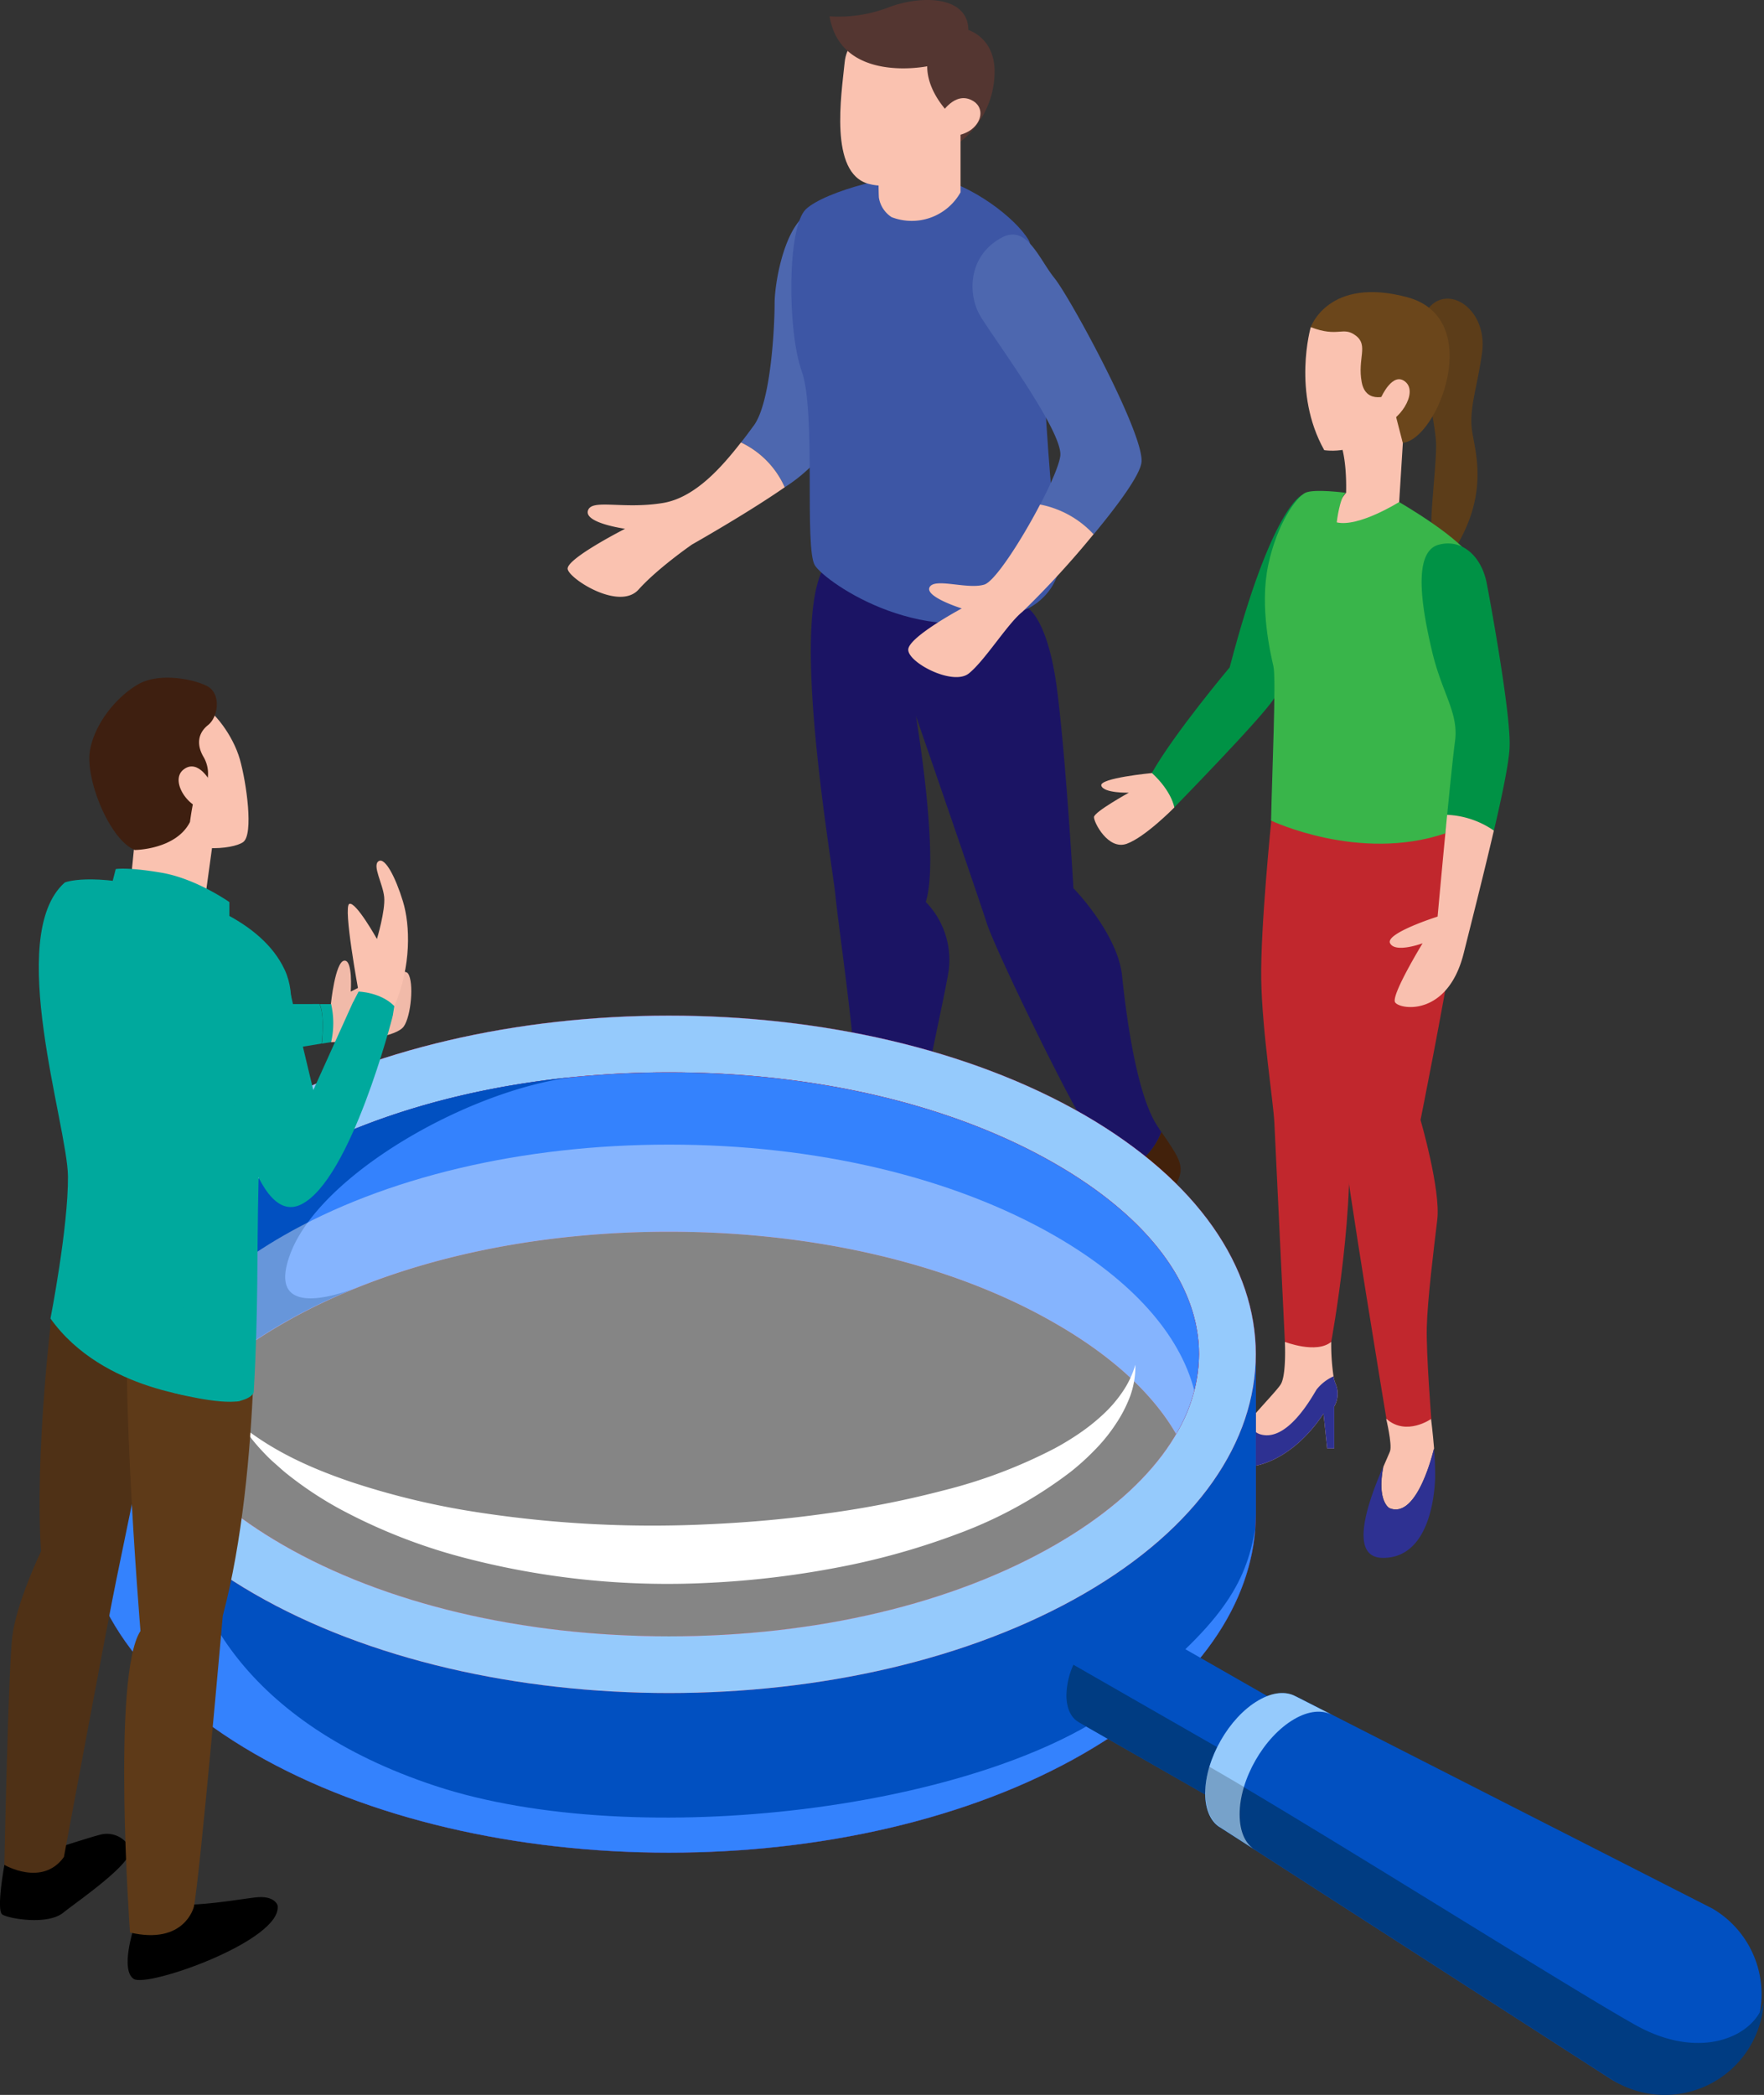 <svg id="Layer_1" data-name="Layer 1" xmlns="http://www.w3.org/2000/svg" viewBox="0 0 336.15 399.19"><rect x="0" y="0" width="336.15" height="399.19" fill="#333333" stroke="none"/><defs><style>.cls-1{fill:#009245;}.cls-2{fill:#fac2b0;}.cls-3{fill:#2e3192;}.cls-4{fill:#c1272d;}.cls-5{fill:#5c3d19;}.cls-6{fill:#39b54a;}.cls-7{fill:#6b461b;}.cls-8{fill:#f9c0af;}.cls-9{fill:#1b1464;}.cls-10{fill:#42210b;}.cls-11{fill:#4d67af;}.cls-12{fill:#3d56a5;}.cls-13{fill:#543631;}.cls-14{fill:#f41c25;}.cls-15{fill:#0150c1;}.cls-16{fill:#3482fd;}.cls-17{fill:#95cafc;}.cls-18,.cls-19{fill:#fff;}.cls-18{opacity:0.4;}.cls-20{fill:#003c82;}.cls-21{opacity:0.2;}.cls-22{fill:#4f3116;}.cls-23{fill:#5e3a18;}.cls-24{fill:#f1baa9;}.cls-25{fill:#00a99d;}.cls-26{fill:#3e1f10;}</style></defs><path class="cls-1" d="M637.75,439.11S632,441.32,624,471.92c0,0-10.58,12.58-14.84,20.14,0,0,3.57,4,4.26,6.56,0,0,16.77-17.14,19-20.72s8.53-20.37,9.42-25.37S642.26,437.84,637.75,439.11Z" transform="translate(-389.67 -344.75)"/><path class="cls-2" d="M609.19,492.06s-10.11.95-9.65,2.41,5.25,1.33,5.25,1.33-6.6,3.65-6.65,4.64,2.7,6.36,6.23,5.1,9.08-6.92,9.08-6.92S613,495.57,609.19,492.06Z" transform="translate(-389.67 -344.75)"/><path class="cls-2" d="M623.57,622.91c1.34,2.68,11,2.2,18.31-8.78l.7,6.63h1.34v-8a4.85,4.85,0,0,0,.32-4.18,6.53,6.53,0,0,1-.45-1.56,41.56,41.56,0,0,1-.44-6.55h-8.83s.3,6-.72,7.95c-.5.94-3.26,3.77-5.8,6.74S622.88,621.54,623.57,622.91Z" transform="translate(-389.67 -344.75)"/><path class="cls-3" d="M623.57,622.91c1.34,2.68,11,2.2,18.31-8.78l.7,6.63h1.34v-8a4.85,4.85,0,0,0,.32-4.18,6.53,6.53,0,0,1-.45-1.56,8.54,8.54,0,0,0-3.23,2.51c-.92,1.48-5.71,10.3-10.92,8.47a2.6,2.6,0,0,1-1.64-2.84C625.33,618.26,622.88,621.54,623.57,622.91Z" transform="translate(-389.67 -344.75)"/><path class="cls-4" d="M631.93,501.12s-2.08,20.39-1.92,30.23,2.34,23.49,2.51,27.44,2,41.66,2,41.66,6,2.34,8.83,0c0,0,5-27,3-43.23L648.14,503Z" transform="translate(-389.67 -344.75)"/><path class="cls-2" d="M654.43,632.12c5.42,2.32,8.52-11.36,8.52-11.36-.24-3-.58-5.66-.58-5.66-3.26,1.2-8.55,0-8.55,0s1.15,4.8.75,6.14c-.08.29-.61,1.4-1.28,3C652,630.81,654.43,632.12,654.43,632.12Z" transform="translate(-389.67 -344.75)"/><path class="cls-3" d="M653.15,641.61c8.77.08,9.87-11.6,10-15.15a55.13,55.13,0,0,0-.23-5.7s-3.1,13.68-8.52,11.36c0,0-2.39-1.31-1.14-7.92C650.81,629.88,646.27,641.55,653.15,641.61Z" transform="translate(-389.67 -344.75)"/><path class="cls-4" d="M665.13,503.55s2.68,12.89,1.15,22.81-5.91,31.8-5.91,31.8,3.87,13.34,3.19,19-1.88,15.39-2,20.52.86,17.44.86,17.44-4.75,3.37-8.55,0c0,0-7.7-46.34-8.55-55.32S643.39,501,643.39,501Z" transform="translate(-389.67 -344.75)"/><path class="cls-5" d="M660.57,405.74s1.38-4.08,4.94-4.08,7.37,4.25,6.59,10.23-2.34,10.15-2,14.22,4.34,13.44-5.11,26a10,10,0,0,1-2.52-5.55c-.34-3.38.78-11.7.87-16.65S659.44,411.29,660.57,405.74Z" transform="translate(-389.67 -344.75)"/><path class="cls-2" d="M639.45,407.09s-3.6,12.45,2.57,23.44c0,0,7.1,1.23,10.84-4.78s3.8-16.09,0-19.53S639.45,407.09,639.45,407.09Z" transform="translate(-389.67 -344.75)"/><path class="cls-2" d="M657,429.13l-.8,12.87a11,11,0,0,1-12.83,3.26,12.29,12.29,0,0,1,2.81-6.6s.35-8.17-1.94-11.25l11.78-6Z" transform="translate(-389.67 -344.75)"/><path class="cls-6" d="M656.28,440.42s-7.72,4.85-11.88,3.87c0,0,.57-4.89,1.76-5.63,0,0-6.07-.82-7.76,0s-5.38,5.86-7.06,13.78.46,16.93,1,19.3-.27,20.32-.45,29.38c0,0,16.79,8,33.2,2.43,0,0,7.14-47.49,5.4-51.73S656.28,440.42,656.28,440.42Z" transform="translate(-389.67 -344.75)"/><path class="cls-7" d="M654.61,419.93s-4.6,2.15-5.45-2.35,1.34-7-1.12-8.87-3.31.42-8.59-1.62c0,0,3.37-9.72,18.37-5.71s5.78,27.18-.84,27.75Z" transform="translate(-389.67 -344.75)"/><path class="cls-2" d="M652.86,420.48s2.22-5.07,4.66-2.94-1.32,7.7-4.66,8.21Z" transform="translate(-389.67 -344.75)"/><path class="cls-1" d="M662.6,469c1.91,8,5.09,11.59,4.33,17.07-.3,2.18-.89,7.89-1.49,14a16.9,16.9,0,0,1,8.9,3c1.64-7,2.92-13.22,3-16,.26-5.86-3.32-25.74-4.34-31.1s-4.84-8.6-9.17-7.42C658.73,449.92,660.68,460.92,662.6,469Z" transform="translate(-389.67 -344.75)"/><path class="cls-8" d="M654.57,524.5c1,1.92,6.19,0,6.19,0s-6,9.82-5.25,11.22,10,2.93,13.08-9.3c1.62-6.48,3.91-15.48,5.75-23.4a16.9,16.9,0,0,0-8.9-3c-.9,9.25-1.82,19.39-1.82,19.39S653.55,522.6,654.57,524.5Z" transform="translate(-389.67 -344.75)"/><path class="cls-9" d="M548.89,515.57c.6,6.45,6.24,43.72,3.82,49a7.19,7.19,0,0,1-1.12,1.65c7.17,1.25,11.57.57,14.14-.37-.17-.62-.35-1.25-.53-1.89-1.41-5.24,4-26.4,5.25-34.25a15.83,15.83,0,0,0-4.36-13.09c2.64-8.31-1.72-34.44-1.88-35.44.36,1.05,11.91,34.5,13.49,39.46s16.12,35.06,20.36,41.1a7.18,7.18,0,0,1,1.19,6.56c7.35.18,10.49-4.72,11.73-7.82-.2-.31-.42-.62-.65-1-4-5.84-6-20.75-6.84-28.81S594.22,514,594.22,514s-1.41-24.59-3.12-37.88-5.49-15.43-5.49-15.43l-39.43-6.84C540.66,466.4,548.28,509.12,548.89,515.57Z" transform="translate(-389.67 -344.75)"/><path class="cls-10" d="M591.72,591.52c11,3,12.77-11.28,15.49-14.71S612.55,573,614,570s.51-4.46-3-9.53c-1.24,3.1-4.38,8-11.73,7.82-.83,2.81-3.06,4.94-3.42,6.14C595.22,576.42,580.72,588.5,591.72,591.52Z" transform="translate(-389.67 -344.75)"/><path class="cls-10" d="M534,577.62c7.25,5,14.5.41,18.13-1.41s4.84.6,10.64-1c5.08-1.41,4.22-5,3-9.39-2.57.94-7,1.62-14.14.37C547.17,571.26,534,577.62,534,577.62Z" transform="translate(-389.67 -344.75)"/><path class="cls-11" d="M530.87,429.06a17.12,17.12,0,0,1,8.34,8.54,30.38,30.38,0,0,0,6-5c3.22-4.29,3.7-26.81,4.53-33.67s.19-15-4.53-14.15c-5.71,1-7.93,13.51-7.93,17.8s-.68,19.16-4.11,23.45C532.52,426.91,531.74,428,530.87,429.06Z" transform="translate(-389.67 -344.75)"/><path class="cls-2" d="M497.85,453.22c.43,1.93,9.86,7.94,13.51,3.87s10.18-8.58,10.18-8.58,10.53-5.95,17.67-10.91a17.12,17.12,0,0,0-8.34-8.54c-3.55,4.54-8.65,10.49-14.84,11.53-7.72,1.28-13.68-.88-14.33,1.49s7.09,3.43,7.09,3.43S497.42,451.29,497.85,453.22Z" transform="translate(-389.67 -344.75)"/><path class="cls-12" d="M567.51,378.45c-6-1.22-20.75,2.77-24.29,6.19s-3.54,23.12-.77,30.85.45,33.76,2.51,37,21.58,17,40.65,8.18c0,0,8-3.61,5.67-13.2s-3.16-52.89-5.61-57S575,380,567.51,378.45Z" transform="translate(-389.67 -344.75)"/><path class="cls-11" d="M576.5,405c2.58,4.3,15.76,22,15.22,26.62-.21,1.72-1.78,5.35-3.85,9.31a18.66,18.66,0,0,1,10.19,5.66c4.7-5.66,8.85-11.32,9.13-13.73.62-5.27-13.55-31.35-16.57-35.1s-5.28-10.31-10.06-7.73C574.26,393.38,573.93,400.66,576.5,405Z" transform="translate(-389.67 -344.75)"/><path class="cls-2" d="M574.29,473.08c3.07-2.46,7.37-9.47,10.19-11.73a173.61,173.61,0,0,0,13.58-14.8,18.66,18.66,0,0,0-10.19-5.66c-3.57,6.84-8.61,14.64-10.62,15.25-3.2,1-9.43-1.35-10.43.49s6.12,4.06,6.12,4.06-9.81,5.27-10.18,7.72S571.22,475.54,574.29,473.08Z" transform="translate(-389.67 -344.75)"/><path class="cls-2" d="M565.63,350.06c-7.79-.41-14.38.43-15,6.58s-3,21.09,4.55,23.14,15.7-5,15.91-16.74S565.63,350.06,565.63,350.06Z" transform="translate(-389.67 -344.75)"/><path class="cls-13" d="M571.65,367.46s-5.29-4.42-5.29-10.08c0,0-16.43,3.36-18.61-9.52a26.34,26.34,0,0,0,11.33-1.74c6.35-2.37,15.06-2.12,15.12,4.35,0,0,5,1.43,5,7.9a17,17,0,0,1-7.09,13.82Z" transform="translate(-389.67 -344.75)"/><path class="cls-2" d="M572.71,367.05V381.4a10.66,10.66,0,0,1-13.13,4.73,5.44,5.44,0,0,1-2.43-3.74c-.14-2.29,0-11.45,0-11.45Z" transform="translate(-389.67 -344.75)"/><path class="cls-2" d="M568.91,366.59s2.68-4.67,6.16-2.62.31,7.84-6.16,6.48Z" transform="translate(-389.67 -344.75)"/><g id="Glass"><path class="cls-14" d="M405.34,602.82v30.43c0,16.52,10.92,33,32.75,45.64,43.66,25.21,114.46,25.21,158.12,0C618,666.29,629,649.77,629,633.25V602.82h0c0-16.52-10.92-33-32.75-45.65-43.66-25.21-114.46-25.21-158.12,0-21.83,12.61-32.75,29.13-32.75,45.65Zm212.8,0c0,13.21-9.71,26.1-27.34,36.28-19.5,11.26-45.65,17.46-73.65,17.46S463,650.36,443.5,639.1c-17.63-10.18-27.34-23.07-27.34-36.28s9.71-26.11,27.34-36.28c19.5-11.26,45.65-17.46,73.65-17.46s54.16,6.2,73.65,17.46C608.44,576.71,618.14,589.6,618.14,602.82Z" transform="translate(-389.67 -344.75)"/><path class="cls-15" d="M405.34,602.82v30.43c0,16.52,10.92,33,32.75,45.64,43.66,25.21,114.46,25.21,158.12,0C618,666.29,629,649.77,629,633.25V602.82h0c0-16.52-10.92-33-32.75-45.65-43.66-25.21-114.46-25.21-158.12,0-21.83,12.61-32.75,29.13-32.75,45.65Zm212.8,0c0,13.21-9.71,26.1-27.34,36.28-19.5,11.26-45.65,17.46-73.65,17.46S463,650.36,443.5,639.1c-17.63-10.18-27.34-23.07-27.34-36.28s9.71-26.11,27.34-36.28c19.5-11.26,45.65-17.46,73.65-17.46s54.16,6.2,73.65,17.46C608.44,576.71,618.14,589.6,618.14,602.82Z" transform="translate(-389.67 -344.75)"/><path class="cls-16" d="M628.85,636.09c-1.74,10.46-6.35,18.34-24.92,32.84-26.25,20.5-92.72,28.87-131.3,16.13-36.39-12-48-35.48-48-51.59l.1-9.47c-5.62-6.69-8.58-13.89-8.58-21.18,0-7.48,3.11-14.85,9-21.69l.13-13.33h-2.08c-11.91,10.62-17.87,22.82-17.87,35v30.43c0,16.52,10.92,33,32.75,45.64,43.66,25.21,114.46,25.21,158.12,0C616.79,667,627.67,651.65,628.85,636.09Z" transform="translate(-389.67 -344.75)"/><path class="cls-14" d="M596.22,557.17C552.55,532,481.76,532,438.1,557.17s-43.67,66.08,0,91.29,114.45,25.21,158.12,0S639.88,582.38,596.22,557.17Zm-5.41,81.93c-19.5,11.26-45.66,17.46-73.65,17.46S463,650.36,443.5,639.1c-17.63-10.18-27.34-23.07-27.34-36.28s9.71-26.11,27.34-36.28c19.5-11.26,45.66-17.46,73.66-17.46s54.15,6.2,73.65,17.46c17.63,10.17,27.34,23.06,27.34,36.28S608.44,628.92,590.81,639.1Z" transform="translate(-389.67 -344.75)"/><path class="cls-17" d="M596.22,557.17C552.55,532,481.76,532,438.1,557.17s-43.67,66.08,0,91.29,114.45,25.21,158.12,0S639.88,582.38,596.22,557.17Zm-5.41,81.93c-19.5,11.26-45.66,17.46-73.65,17.46S463,650.36,443.5,639.1c-17.63-10.18-27.34-23.07-27.34-36.28s9.71-26.11,27.34-36.28c19.5-11.26,45.66-17.46,73.66-17.46s54.15,6.2,73.65,17.46c17.63,10.17,27.34,23.06,27.34,36.28S608.44,628.92,590.81,639.1Z" transform="translate(-389.67 -344.75)"/><path class="cls-14" d="M618.16,602.81A30,30,0,0,1,613.79,618c-4.43-7.68-12.24-14.88-23-21.06-19.48-11.27-45.65-17.48-73.65-17.48S463,585.71,443.51,597c-10.75,6.18-18.55,13.38-23,21.06a30.24,30.24,0,0,1-4.34-15.23c0-13.21,9.71-26.1,27.35-36.28,19.49-11.25,45.65-17.45,73.64-17.45s54.17,6.2,73.65,17.45C608.45,576.71,618.16,589.6,618.16,602.81Z" transform="translate(-389.67 -344.75)"/><path class="cls-16" d="M618.16,602.81A30,30,0,0,1,613.79,618c-4.43-7.68-12.24-14.88-23-21.06-19.48-11.27-45.65-17.48-73.65-17.48S463,585.71,443.51,597c-10.75,6.18-18.55,13.38-23,21.06a30.24,30.24,0,0,1-4.34-15.23c0-13.21,9.71-26.1,27.35-36.28,19.49-11.25,45.65-17.45,73.64-17.45s54.17,6.2,73.65,17.45C608.45,576.71,618.16,589.6,618.16,602.81Z" transform="translate(-389.67 -344.75)"/><path class="cls-15" d="M443.51,566.53c-17.64,10.18-27.35,23.07-27.35,36.28A30.24,30.24,0,0,0,420.5,618c4.46-7.68,12.26-14.88,23-21.06a109.82,109.82,0,0,1,14.12-6.81c-4.26,1.65-17.34,5.85-12.57-6.61,5.67-14.82,33.34-30.85,53.67-33.52v0C477.82,552.11,458.65,557.79,443.51,566.53Z" transform="translate(-389.67 -344.75)"/><path class="cls-18" d="M590.81,580.31c-19.5-11.25-45.66-17.45-73.65-17.45s-54.16,6.2-73.66,17.45c-14.54,8.4-23.68,18.65-26.44,29.4,2.76,10.75,11.9,21,26.44,29.39,19.5,11.26,45.66,17.46,73.66,17.46s54.15-6.2,73.65-17.46c14.55-8.4,23.69-18.64,26.44-29.39C614.5,599,605.36,588.71,590.81,580.31Z" transform="translate(-389.67 -344.75)"/><path class="cls-19" d="M436,616.68c6.25,4.9,13.34,8,20.57,10.46a147,147,0,0,0,22.21,5.48,219.18,219.18,0,0,0,45.56,2.6c7.61-.33,15.23-1,22.8-2.07a187.33,187.33,0,0,0,22.39-4.41,96.4,96.4,0,0,0,21.13-8,52.12,52.12,0,0,0,4.8-2.93,37.93,37.93,0,0,0,4.39-3.51,24.73,24.73,0,0,0,3.69-4.27,18.22,18.22,0,0,0,2.49-5.22,16.78,16.78,0,0,1-1,6,26,26,0,0,1-2.86,5.48,31.83,31.83,0,0,1-3.92,4.8,46.1,46.1,0,0,1-4.59,4.15,82.14,82.14,0,0,1-21.43,11.77,138,138,0,0,1-23.37,6.51,174.09,174.09,0,0,1-24,2.84,153.12,153.12,0,0,1-48-5.11,107,107,0,0,1-22.51-9,69,69,0,0,1-10.1-6.73c-.79-.63-1.53-1.33-2.3-2s-1.47-1.37-2.16-2.11A34.87,34.87,0,0,1,436,616.68Z" transform="translate(-389.67 -344.75)"/><path class="cls-15" d="M592.89,667.83a17.32,17.32,0,0,1,7.78-13.6c2.14-1.25,4.09-1.38,5.51-.58h0l24.92,14.25h0c1.41.82,2.29,2.56,2.3,5.05a17.35,17.35,0,0,1-7.78,13.6c-2.16,1.26-4.12,1.38-5.54.57h0l-24.91-14.24h0C593.79,672.1,592.9,670.34,592.89,667.83Z" transform="translate(-389.67 -344.75)"/><path class="cls-20" d="M595.22,672.9c-1.43-.8-2.32-2.56-2.33-5.07a14.72,14.72,0,0,1,1.33-5.86L630,682.49a14.86,14.86,0,0,1-4.35,4.09c-2.16,1.26-4.12,1.38-5.54.57l-24.91-14.24Z" transform="translate(-389.67 -344.75)"/><path class="cls-15" d="M716,708.44h0l0,0L636.65,668h0l-.1,0h0c-1.84-1-4.34-.82-7.09.79-5.62,3.27-10.15,11.2-10.12,17.7,0,3.26,1.17,5.54,3,6.59l74.54,48h0A18.9,18.9,0,1,0,716,708.44Z" transform="translate(-389.67 -344.75)"/><path class="cls-20" d="M622.34,693.06l74.54,48a18.88,18.88,0,0,0,28.88-14.79c-1.43,6.2-11.69,11.48-24.41,4.37s-59.84-36.88-81.25-49.21a17.43,17.43,0,0,0-.78,5.05C619.33,689.73,620.49,692,622.34,693.06Z" transform="translate(-389.67 -344.75)"/><path class="cls-17" d="M622.34,693.06c-1.85-1-3-3.33-3-6.59,0-6.5,4.5-14.43,10.12-17.7,2.75-1.61,5.25-1.78,7.09-.79l7,3.56c-1.89-1-4.45-.84-7.27.81-5.76,3.36-10.41,11.48-10.38,18.15,0,3.35,1.15,5.74,3.05,6.82" transform="translate(-389.67 -344.75)"/><path class="cls-21" d="M629,697.32c-1.9-1.08-3-3.48-3.05-6.82a18,18,0,0,1,.81-5.21c-2.39-1.42-4.62-2.72-6.61-3.87a19.69,19.69,0,0,0-.59,2.56c-.06.42-.11.84-.15,1.25s-.05.83,0,1.24c0,3.26,1.17,5.54,3,6.59Z" transform="translate(-389.67 -344.75)"/></g><path d="M390.51,700.11s-1.6,8.7-.39,9.47,8.55,2.08,11.58-.34,14.19-10,12.68-12.47a4.94,4.94,0,0,0-5.68-2.39C406.8,694.81,390.51,700.11,390.51,700.11Z" transform="translate(-389.67 -344.75)"/><path d="M415.16,712.15s-2.63,8,0,9.7,28.36-7.36,27.41-14c0,0-.48-2-4.32-1.53s-10.7,1.75-16.17,1.31Z" transform="translate(-389.67 -344.75)"/><path class="cls-22" d="M399.49,595.58s-3.24,26.69-2,44.78c0,0-4.74,9.86-5.49,16.34s-1.5,43.41-1.5,43.41,7.24,4.24,11.35-1.5c0,0,8.61-46.27,10-52.89s9.12-44.4,9.12-44.4Z" transform="translate(-389.67 -344.75)"/><path class="cls-23" d="M438.12,584.61s1.54,39.55-6,68.06c0,0-4.42,50.38-5.52,55.47,0,0-1.77,7.29-12.16,4.86,0,0-3.53-49.06,2-57.46,0,0-4.86-58.56-1.33-69.83C415.13,585.71,429.72,588.14,438.12,584.61Z" transform="translate(-389.67 -344.75)"/><path class="cls-24" d="M452.72,536.09s.81-8,2.52-8.28,1.27,5.89,1.27,5.89,9.73-5.14,10.91-3.45.58,8.16-.81,10.1-8.25,2.82-13.89,3Z" transform="translate(-389.67 -344.75)"/><path class="cls-25" d="M441.45,536.09l.55,9,8.95-1.49c.2-1.71.5-5.47-.39-7.53Z" transform="translate(-389.67 -344.75)"/><path class="cls-25" d="M451,543.62l1.77-.29a16.27,16.27,0,0,0,0-7.24h-2.16C451.45,538.15,451.15,541.91,451,543.62Z" transform="translate(-389.67 -344.75)"/><path class="cls-2" d="M413.45,481.37c3.6-3.91,10.75-4.3,13.93-2.77s6.75,6.45,8,10.85,2.66,14.34.62,15.77-10.45,2.25-15.67-2S411,484,413.45,481.37Z" transform="translate(-389.67 -344.75)"/><path class="cls-2" d="M430.37,504.18l-1.65,12s-10.05-3.11-14.16-3.24l.8-8.07S423,502.39,430.37,504.18Z" transform="translate(-389.67 -344.75)"/><path class="cls-25" d="M433.38,519.38v-2.73s-6.33-4.49-13-5.61-8.66-.68-8.66-.68l-.85,3.32A97.19,97.19,0,0,1,433.38,519.38Z" transform="translate(-389.67 -344.75)"/><path class="cls-25" d="M420.16,514.31c6.08,1.56,19.3,5.58,23.78,15.28s-4.64,24.91-5,40.11,0,24.16-.92,40.3c0,0-.09,1.21-3.25,1.83l-3.63-20.09-1.85,19.47s-20-1.17-30-15.21c0,0,3.4-17.37,3.33-27.07s-12.05-45.86-.62-56C401.94,512.91,406.88,510.89,420.16,514.31Z" transform="translate(-389.67 -344.75)"/><path class="cls-26" d="M429,494.14a6.31,6.31,0,0,0-.59-5.23c-1.28-2.24-1.07-4.43.91-6s2.56-6.08-.27-7.47-9.12-2.51-13-.32-8.27,7.21-9.23,12.6,3.68,17,8.54,19c0,0,7.84-.05,10.51-5.33,0,0,.64-4.91,1.23-5.61A13.71,13.71,0,0,1,429,494.14Z" transform="translate(-389.67 -344.75)"/><path class="cls-2" d="M429.92,494s-2.4-4.85-5.28-2.61,1.49,8.43,5.28,7.57Z" transform="translate(-389.67 -344.75)"/><path class="cls-2" d="M458,533.7s-3-16.21-1.76-16.71,5.26,6.69,5.26,6.69,1.63-5.44,1.38-8-2.32-6-1.07-6.82,3.26,3.13,4.64,7.64,1.66,12.28-1.64,20Z" transform="translate(-389.67 -344.75)"/><path class="cls-25" d="M457,535.64l1-1.94s4.2.1,6.81,2.76l-.32,2Z" transform="translate(-389.67 -344.75)"/><path class="cls-25" d="M436,528.05c-5.59,1.31-5.37,7.09-4.15,14s5.67,36.88,15.19,32.22,17.43-35.77,17.43-35.77-3.55-3.34-7.5-2.84l-7.6,16.82s-3.37-14-4.22-17.93S441.19,526.83,436,528.05Z" transform="translate(-389.67 -344.75)"/><path class="cls-25" d="M422.62,610.15s8.86,2.3,12.62,1.58S432,591,432,591l-7,1Z" transform="translate(-389.67 -344.75)"/></svg>